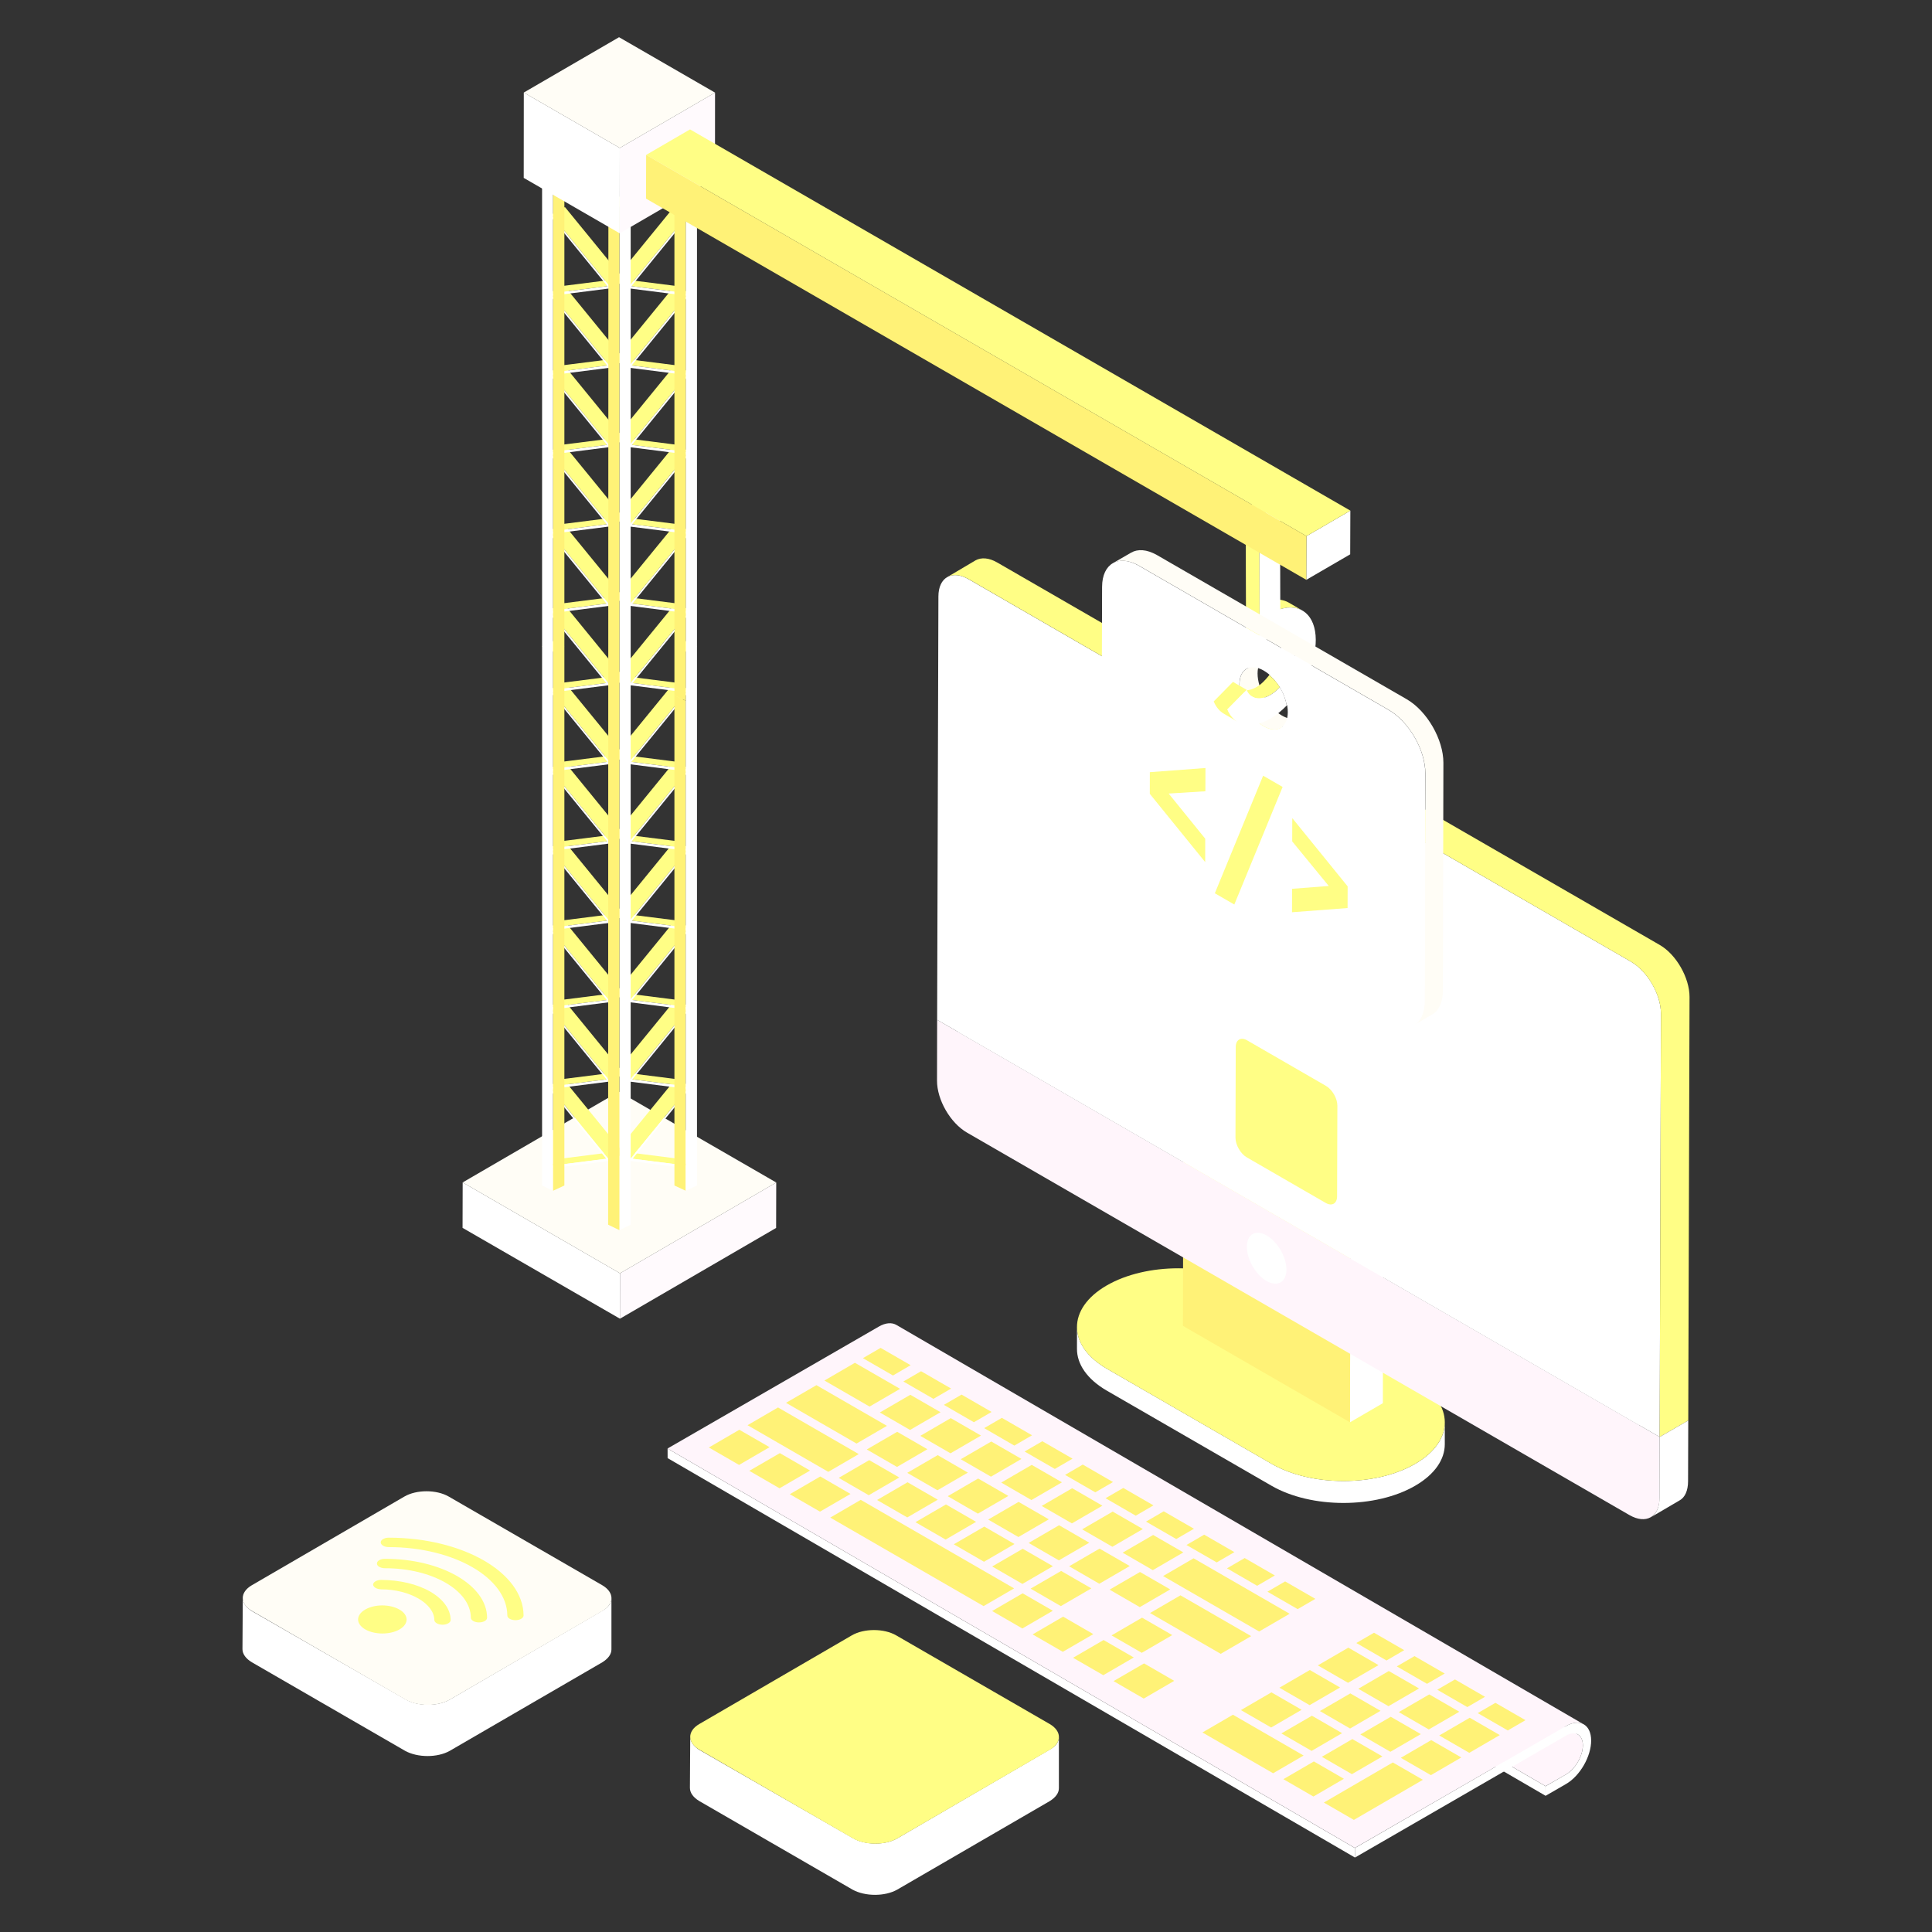 <?xml version="1.0" ?><svg id="Layer_1" style="enable-background:new 0 0 50 50;" version="1.1" viewBox="0 0 50 50" xml:space="preserve" xmlns="http://www.w3.org/2000/svg" xmlns:xlink="http://www.w3.org/1999/xlink"><rect x="0" y="0" width="50" height="50" fill="#333333" stroke="none"/><style type="text/css">
	.st0{fill:#FFF;}
	.st1{fill:#FFF;}
	.st2{fill:#FFFFFF;}
	.st3{fill:#FFF;}
	.st4{fill:#FFF;}
	.st5{fill:#FFFAFD;}
	.st6{fill:#FFFFFE;}
	.st7{fill:#FFF5FB;}
	.st8{enable-background:new    ;}
	.st9{fill:#FFF;}
	.st10{fill:uFFF#);}
	.st11{fill:#FFFE85;}
	.st12{fill:#FFF277;}
	.st13{fill:#FFFDF6;}
	.st14{fill:#FFF;}
	.st15{fill:#FFFC67;}
	.st16{fill:#FFFCFF;}
	.st17{fill:#FFF;}
	.st18{opacity:0.3;}
	.st19{opacity:0.3;fill:#FFF;}
	.st20{opacity:0.2;}
</style><g><g><path class="st9" d="M37.391,36.813v0.566c-0.001,0.389-0.255,0.775-0.765,1.071    c-1.023,0.595-2.691,0.595-3.721,0l-4.257-2.458c-0.519-0.3-0.778-0.692-0.776-1.085V34.339    c0,0.393,0.258,0.786,0.776,1.085l4.259,2.458c1.03,0.595,2.696,0.595,3.721,0    C37.136,37.587,37.391,37.2,37.391,36.813z"/><g><path class="st11" d="M36.615,35.727c1.031,0.595,1.036,1.561,0.012,2.156     c-1.024,0.595-2.691,0.595-3.721,0l-4.258-2.458c-1.031-0.595-1.035-1.56-0.011-2.155     c1.024-0.595,2.69-0.596,3.72-0.001L36.615,35.727z"/></g><g><g><polygon class="st9" points="34.947,32.528 35.797,32.034 35.788,36.315 34.937,36.809     "/></g><g><polygon class="st12" points="34.947,32.528 34.937,36.809 30.614,34.313 30.624,30.032     "/></g></g><g><g><g><g><g><g><path class="st7" d="M42.952,37.189l-0.003,1.575c-0.001,0.496-0.35,0.694-0.781,0.445l-17.142-9.897          c-0.431-0.249-0.777-0.848-0.776-1.344l0.003-1.575L42.952,37.189z"/></g><g><path class="st9" d="M42.209,24.888c0.431,0.249,0.777,0.852,0.776,1.344L42.952,37.189L24.253,26.393          l0.033-10.958c0.001-0.492,0.35-0.694,0.781-0.445L42.209,24.888z"/><g><polygon class="st2" points="42.449,25.642 42.422,36.883 24.788,26.701 24.821,15.467          "/></g></g></g></g></g></g></g></g><g><g><g class="st8"><g><path class="st7" d="M40.964,45.167c0,0.278-0.194,0.613-0.436,0.755l-0.529,0.303L22.211,35.889       l0.529-0.303c0.242-0.139,0.439-0.478,0.436-0.755c0-0.136-0.048-0.232-0.126-0.278       l17.788,10.337C40.916,44.935,40.964,45.032,40.964,45.167z"/></g><g><polygon class="st4" points="40,46.475 22.213,36.138 22.212,35.89 39.999,46.227      "/></g><g><polygon class="st4" points="35.065,48.072 17.278,37.736 17.277,37.489 35.064,47.826      "/></g><g><path class="st7" d="M40.99,44.628c-0.119-0.071-0.284-0.061-0.465,0.045l-5.461,3.151L17.276,37.487       l5.461-3.151c0.181-0.107,0.345-0.116,0.465-0.045L40.99,44.628z"/></g><g><path class="st3" d="M40.525,44.672c0.36-0.208,0.653-0.041,0.654,0.372       c0.001,0.413-0.29,0.917-0.649,1.125l-0.53,0.306l-0.001-0.247l0.53-0.306       c0.241-0.139,0.436-0.477,0.436-0.754c-0.001-0.276-0.197-0.388-0.438-0.249l-5.461,3.154       l-0.001-0.247L40.525,44.672z"/></g></g></g><g><g><polygon class="st12" points="23.567,35.331 23.11,35.598 22.332,35.149 22.79,34.883     "/></g><g><polygon class="st12" points="24.615,35.936 24.157,36.202 23.379,35.753 23.837,35.487     "/></g><g><polygon class="st12" points="25.662,36.541 25.204,36.807 24.427,36.358 24.885,36.092     "/></g><g><polygon class="st12" points="26.709,37.145 26.251,37.412 25.47,36.96 25.928,36.694     "/></g><g><polygon class="st12" points="23.294,35.943 22.504,36.402 21.336,35.728 22.125,35.269     "/></g><g><polygon class="st12" points="24.341,36.548 23.552,37.007 22.77,36.555 23.559,36.097     "/></g><g><polygon class="st12" points="25.388,37.153 24.599,37.611 23.817,37.16 24.606,36.701     "/></g><g><polygon class="st12" points="26.435,37.757 25.646,38.216 24.864,37.765 25.654,37.306     "/></g><g><polygon class="st12" points="27.757,37.75 27.299,38.016 26.517,37.565 26.975,37.299     "/></g><g><polygon class="st12" points="27.483,38.362 26.693,38.821 25.912,38.369 26.701,37.911     "/></g><g><polygon class="st12" points="22.954,36.901 22.167,37.359 20.342,36.305 21.129,35.848     "/></g><g><polygon class="st12" points="24.001,37.506 23.214,37.964 22.432,37.512 23.219,37.055     "/></g><g><polygon class="st12" points="25.048,38.111 24.261,38.568 23.479,38.117 24.267,37.659     "/></g><g><polygon class="st12" points="26.096,38.715 25.308,39.173 24.527,38.721 25.314,38.264     "/></g><g><polygon class="st12" points="22.225,37.632 21.436,38.091 19.346,36.884 20.135,36.425     "/></g><g><polygon class="st12" points="23.273,38.237 22.483,38.696 21.706,38.247 22.495,37.788     "/></g><g><polygon class="st12" points="24.269,38.812 23.48,39.271 22.698,38.82 23.487,38.361     "/></g><g><polygon class="st12" points="25.261,39.385 24.472,39.844 23.692,39.394 24.481,38.935     "/></g><g><polygon class="st12" points="28.804,38.355 28.346,38.621 27.564,38.17 28.022,37.903     "/></g><g><polygon class="st12" points="28.53,38.967 27.741,39.425 26.959,38.974 27.748,38.515     "/></g><g><polygon class="st12" points="27.143,39.32 26.356,39.778 25.574,39.326 26.361,38.869     "/></g><g><polygon class="st12" points="26.255,39.959 25.466,40.418 24.684,39.966 25.473,39.508     "/></g><g><polygon class="st12" points="29.851,38.959 29.393,39.226 28.612,38.774 29.07,38.508     "/></g><g><polygon class="st12" points="30.899,39.564 30.441,39.83 29.659,39.379 30.117,39.113     "/></g><g><polygon class="st12" points="31.946,40.169 31.488,40.435 30.706,39.984 31.164,39.717     "/></g><g><polygon class="st12" points="32.993,40.773 32.535,41.04 31.754,40.588 32.212,40.322     "/></g><g><polygon class="st12" points="34.041,41.378 33.583,41.644 32.801,41.193 33.259,40.927     "/></g><g><polygon class="st12" points="29.577,39.571 28.788,40.03 28.006,39.579 28.796,39.12     "/></g><g><polygon class="st12" points="30.625,40.176 29.835,40.635 29.054,40.183 29.843,39.725     "/></g><g><polygon class="st12" points="33.376,41.764 32.586,42.223 30.101,40.788 30.89,40.329     "/></g><g><polygon class="st12" points="28.19,39.925 27.403,40.382 26.621,39.931 27.409,39.473     "/></g><g><polygon class="st12" points="29.238,40.529 28.45,40.987 27.669,40.535 28.456,40.078     "/></g><g><polygon class="st12" points="30.285,41.134 29.498,41.592 28.716,41.14 29.503,40.683     "/></g><g><polygon class="st12" points="32.38,42.343 31.592,42.801 29.763,41.745 30.55,41.287     "/></g><g><polygon class="st12" points="30.338,42.316 29.549,42.775 28.767,42.324 29.556,41.865     "/></g><g><polygon class="st12" points="36.341,42.706 35.883,42.973 35.102,42.521 35.559,42.255     "/></g><g><polygon class="st12" points="35.676,43.093 34.887,43.551 34.105,43.1 34.895,42.641     "/></g><g><polygon class="st12" points="34.68,43.672 33.893,44.129 33.111,43.678 33.898,43.22     "/></g><g><polygon class="st12" points="33.686,44.249 32.897,44.708 32.115,44.257 32.904,43.798     "/></g><g><polygon class="st12" points="37.389,43.311 36.931,43.577 36.149,43.126 36.607,42.86     "/></g><g><polygon class="st12" points="36.724,43.697 35.934,44.156 35.153,43.705 35.942,43.246     "/></g><g><polygon class="st12" points="35.728,44.276 34.94,44.734 34.159,44.282 34.946,43.825     "/></g><g><polygon class="st12" points="34.733,44.854 33.944,45.313 33.162,44.861 33.952,44.403     "/></g><g><polygon class="st12" points="33.737,45.433 32.948,45.892 31.119,44.836 31.908,44.377     "/></g><g><polygon class="st12" points="38.432,43.913 37.974,44.179 37.196,43.73 37.654,43.464     "/></g><g><polygon class="st12" points="39.479,44.518 39.021,44.784 38.243,44.335 38.701,44.069     "/></g><g><polygon class="st12" points="27.249,40.533 26.46,40.992 25.678,40.54 26.468,40.082     "/></g><g><polygon class="st12" points="28.244,41.107 27.454,41.566 26.672,41.114 27.462,40.656     "/></g><g><polygon class="st12" points="19.916,37.453 19.127,37.912 18.345,37.461 19.134,37.002     "/></g><g><polygon class="st12" points="20.964,38.058 20.174,38.517 19.392,38.065 20.182,37.607     "/></g><g><polygon class="st12" points="22.011,38.663 21.221,39.121 20.44,38.67 21.229,38.211     "/></g><g><polygon class="st12" points="26.245,41.107 25.455,41.566 21.487,39.275 22.276,38.816     "/></g><g><polygon class="st12" points="27.247,41.686 26.458,42.145 25.676,41.693 26.466,41.235     "/></g><g><polygon class="st12" points="28.295,42.291 27.505,42.749 26.724,42.298 27.513,41.839     "/></g><g><polygon class="st12" points="29.342,42.895 28.553,43.354 27.771,42.903 28.56,42.444     "/></g><g><polygon class="st12" points="30.389,43.5 29.6,43.959 28.818,43.507 29.608,43.049     "/></g><g><polygon class="st12" points="37.767,44.3 36.977,44.758 36.2,44.309 36.989,43.851     "/></g><g><polygon class="st12" points="36.771,44.879 35.983,45.336 35.206,44.887 35.993,44.43     "/></g><g><polygon class="st12" points="35.777,45.456 34.987,45.915 34.21,45.466 34.999,45.007     "/></g><g><polygon class="st12" points="34.78,46.035 33.991,46.494 33.214,46.045 34.003,45.586     "/></g><g><polygon class="st12" points="38.814,44.904 38.025,45.363 37.247,44.914 38.037,44.455     "/></g><g><polygon class="st12" points="37.818,45.483 37.031,45.941 36.253,45.492 37.04,45.034     "/></g><g><polygon class="st12" points="36.824,46.061 35.038,47.099 34.261,46.65 36.046,45.612     "/></g></g></g><g><path class="st11" d="M43.725,25.8c0-0.491-0.34-1.095-0.77-1.344l-17.144-9.897    c-0.219-0.128-0.415-0.136-0.559-0.06l-0.74,0.438c0.143-0.083,0.332-0.075,0.559,0.053    l17.136,9.897c0.43,0.249,0.778,0.853,0.778,1.344L42.952,37.189l0.74-0.427L43.725,25.8z"/><path class="st3" d="M42.952,37.189l-0.005,1.573c0,0.249-0.083,0.423-0.226,0.506l0.747-0.438    c0.136-0.075,0.219-0.249,0.219-0.498l0.005-1.57L42.952,37.189z"/></g><g><path class="st4" d="M32.78,31.974c0.283,0.163,0.514,0.558,0.513,0.883    c-0.001,0.325-0.233,0.457-0.516,0.294c-0.283-0.163-0.509-0.561-0.508-0.886    C32.269,31.941,32.497,31.811,32.78,31.974z"/></g><g><g><g><g><g class="st8"><g><polygon class="st5" points="20.089,30.603 20.086,31.779 16.044,34.128 16.046,32.953        "/></g><g><polygon class="st0" points="16.046,32.953 16.044,34.128 11.971,31.777 11.974,30.601        "/></g><g><polygon class="st13" points="20.089,30.603 16.046,32.953 11.974,30.601 16.016,28.252        "/></g></g></g><g><polygon class="st11" points="15.758,19.697 15.818,19.771 16.176,19.574 14.725,17.799 15.69,17.677        15.727,17.656 15.788,17.73 16.144,17.533 14.689,15.75 15.697,15.622 15.734,15.602        15.794,15.676 16.151,15.479 14.695,13.696 15.702,13.568 15.739,13.548 15.8,13.622        16.157,13.425 14.701,11.642 15.709,11.514 15.746,11.493 15.806,11.568 16.163,11.371 14.707,9.587        15.715,9.46 15.752,9.439 15.812,9.513 16.169,9.316 14.714,7.533 15.721,7.406 15.758,7.385        15.818,7.459 16.176,7.262 14.621,5.359 14.264,5.555 15.658,7.262 14.552,7.402 14.196,7.599        14.449,7.567 14.293,7.653 15.652,9.316 14.546,9.456 14.189,9.653 14.443,9.621 14.287,9.707        15.645,11.371 14.54,11.511 14.183,11.707 14.437,11.675 14.281,11.761 15.639,13.425        14.534,13.565 14.177,13.762 14.431,13.729 14.275,13.815 15.633,15.479 14.528,15.619        14.171,15.816 14.425,15.784 14.269,15.869 15.627,17.533 14.557,17.669 14.201,17.865        14.287,17.854 14.264,17.867 15.658,19.574 14.552,19.714 14.196,19.911 14.449,19.879        14.293,19.965 15.652,21.628 14.546,21.768 14.189,21.965 14.443,21.933 14.287,22.019        15.645,23.683 14.54,23.823 14.183,24.019 14.437,23.987 14.281,24.073 15.639,25.737 14.534,25.877        14.177,26.074 14.431,26.041 14.275,26.127 15.633,27.791 14.528,27.931 14.171,28.128        14.425,28.096 14.269,28.181 15.627,29.845 14.557,29.981 14.201,30.177 15.69,29.989 15.727,29.968        15.788,30.042 16.144,29.845 14.689,28.062 15.697,27.934 15.734,27.914 15.794,27.988        16.151,27.791 14.695,26.008 15.702,25.88 15.739,25.86 15.8,25.934 16.157,25.737        14.701,23.954 15.709,23.826 15.746,23.805 15.806,23.88 16.163,23.683 14.707,21.899 15.715,21.772        15.752,21.751 15.812,21.825 16.169,21.628 14.714,19.845 15.721,19.718      "/><polygon class="st11" points="17.891,28.128 17.636,28.096 17.793,28.181 16.434,29.845 17.504,29.981        17.861,30.177 16.371,29.988 16.334,29.968 16.273,30.042 15.916,29.845 17.372,28.062 16.365,27.934        16.328,27.914 16.268,27.988 15.91,27.791 17.367,26.008 16.359,25.88 16.322,25.86        16.262,25.934 15.905,25.737 17.36,23.954 16.352,23.826 16.315,23.806 16.255,23.88        15.898,23.683 17.354,21.899 16.347,21.772 16.31,21.751 16.249,21.825 15.892,21.629        17.348,19.845 16.34,19.717 16.303,19.697 16.243,19.771 15.886,19.574 17.336,17.799        16.371,17.677 16.334,17.656 16.273,17.73 15.916,17.533 17.372,15.75 16.365,15.622 16.328,15.602        16.268,15.676 15.91,15.479 17.367,13.696 16.359,13.568 16.322,13.548 16.262,13.622        15.905,13.425 17.36,11.641 16.352,11.514 16.315,11.493 16.255,11.567 15.898,11.371        17.354,9.587 16.347,9.46 16.31,9.44 16.249,9.513 15.892,9.316 17.348,7.533 16.34,7.406        16.303,7.385 16.243,7.459 15.886,7.262 17.44,5.359 17.797,5.555 16.404,7.262 17.509,7.402        17.865,7.599 17.612,7.566 17.768,7.652 16.409,9.316 17.515,9.456 17.873,9.653 17.618,9.621        17.774,9.707 16.416,11.371 17.521,11.511 17.878,11.707 17.624,11.675 17.78,11.761 16.422,13.425        17.527,13.564 17.884,13.762 17.631,13.73 17.786,13.815 16.428,15.479 17.534,15.619        17.891,15.816 17.636,15.784 17.793,15.869 16.434,17.533 17.504,17.669 17.861,17.865        17.775,17.854 17.797,17.867 16.404,19.574 17.509,19.714 17.865,19.911 17.612,19.879        17.768,19.965 16.409,21.629 17.515,21.768 17.873,21.965 17.618,21.933 17.774,22.019        16.416,23.683 17.521,23.822 17.878,24.02 17.624,23.988 17.78,24.073 16.422,25.737        17.527,25.877 17.884,26.073 17.631,26.041 17.786,26.127 16.428,27.791 17.534,27.931      "/><g><g><g><g class="st8"><g><polygon class="st9" points="15.819,19.771 14.294,19.965 15.812,21.825 14.287,22.019             15.806,23.879 14.281,24.073 15.8,25.933 14.275,26.128 15.794,27.988 14.269,28.181             15.788,30.042 14.227,30.24 14.2,30.178 15.69,29.988 14.17,28.128 15.696,27.934             14.177,26.073 15.703,25.88 14.183,24.02 15.709,23.826 14.189,21.965 15.714,21.772             14.196,19.911 15.721,19.717 14.257,17.924 14.227,17.928 14.2,17.865 15.69,17.677             14.17,15.816 15.696,15.622 14.177,13.762 15.703,13.568 14.183,11.707 15.709,11.514             14.189,9.653 15.714,9.459 14.196,7.599 15.721,7.406 14.238,5.588 14.264,5.555             15.819,7.459 14.294,7.653 15.812,9.513 14.287,9.707 15.806,11.567 14.281,11.761             15.8,13.622 14.275,13.815 15.794,15.675 14.269,15.87 15.788,17.73 14.305,17.918                       "/></g></g></g></g><g><g><g class="st8"><g><polygon class="st9" points="17.891,28.128 16.371,29.988 17.861,30.178 17.834,30.24 16.273,30.042             17.793,28.181 16.267,27.988 17.786,26.128 16.262,25.933 17.78,24.073 16.255,23.879             17.774,22.019 16.249,21.825 17.767,19.965 16.243,19.771 17.757,17.918 16.273,17.73             17.793,15.87 16.267,15.675 17.786,13.815 16.262,13.622 17.78,11.761 16.255,11.567             17.774,9.707 16.249,9.513 17.767,7.653 16.243,7.459 17.797,5.555 17.825,5.588             16.34,7.406 17.866,7.599 16.347,9.459 17.872,9.653 16.353,11.514 17.878,11.707             16.359,13.568 17.884,13.762 16.365,15.622 17.891,15.816 16.371,17.677 17.861,17.865             17.834,17.928 17.805,17.924 16.34,19.717 17.866,19.911 16.347,21.772 17.872,21.965             16.353,23.826 17.878,24.02 16.359,25.88 17.884,26.073 16.365,27.934           "/></g></g></g></g></g><g><g><g><g class="st8"><g><polygon class="st11" points="15.742,17.535 16.031,17.399 16.32,17.535 16.031,17.671           "/></g></g></g><g><g class="st8"><g><polygon class="st11" points="17.456,16.728 17.745,16.592 18.035,16.728 17.746,16.864           "/></g><g><polygon class="st12" points="17.746,18.134 17.746,30.816 17.454,30.681 17.454,17.999           "/></g></g></g><g><g class="st8"><g><polygon class="st11" points="14.605,16.728 14.316,16.592 14.026,16.728 14.315,16.864           "/></g></g></g></g></g><g><g><g class="st8"><g><polygon class="st9" points="16.322,5.223 16.322,31.695 16.03,31.836 16.03,5.358          "/></g><g><polygon class="st11" points="15.742,5.223 16.031,5.087 16.32,5.223 16.031,5.359          "/></g><g><polygon class="st12" points="16.03,5.358 16.03,31.836 15.738,31.695 15.745,5.223          "/></g></g></g><g><g class="st8"><g><polygon class="st9" points="18.038,4.418 18.038,30.681 17.746,30.816 17.746,4.553          "/></g><g><polygon class="st11" points="17.456,4.416 17.745,4.28 18.035,4.416 17.746,4.552          "/></g><g><polygon class="st12" points="17.746,4.553 17.746,18.134 17.454,17.999 17.454,4.418          "/></g></g></g><g><g class="st8"><g><polygon class="st9" points="14.314,4.553 14.314,30.816 14.029,30.681 14.029,4.418          "/></g><g><polygon class="st11" points="14.605,4.416 14.316,4.28 14.026,4.416 14.315,4.552          "/></g><g><polygon class="st12" points="14.606,4.418 14.606,30.681 14.314,30.816 14.314,4.553          "/></g></g></g></g></g></g></g><g><g><g class="st8"><g><polygon class="st5" points="18.505,2.397 18.504,4.605 16.038,6.038 16.04,3.829       "/></g><g><polygon class="st0" points="16.04,3.829 16.038,6.038 13.554,4.604 13.556,2.395       "/></g><g><polygon class="st13" points="18.505,2.397 16.04,3.829 13.556,2.395 16.021,0.963       "/></g></g></g></g></g><g><g><g><g class="st8"><g><path class="st11" d="M32.78,15.559l0.354,0.206c0.221-0.069,0.419-0.053,0.574,0.037l-0.354-0.206        C33.199,15.506,33.001,15.49,32.78,15.559z"/><polygon class="st11" points="32.6,16.652 32.592,13.354 33.127,13.046 32.773,12.84 32.238,13.149         32.247,16.446       "/></g></g></g><g><path class="st13" d="M33.519,16.867c-0.001-0.203-0.073-0.347-0.189-0.414l-0.354-0.206      c0.116,0.068,0.188,0.211,0.189,0.414c0.001,0.269-0.13,0.571-0.317,0.81      c0.103,0.088,0.197,0.191,0.273,0.314C33.355,17.536,33.52,17.175,33.519,16.867z"/></g><g><path class="st9" d="M34.052,16.558c-0.002-0.642-0.394-0.958-0.918-0.794L33.127,13.046l-0.535,0.309      l0.008,3.297l0.268-0.154c0.357-0.206,0.65-0.041,0.651,0.369      c0.001,0.309-0.164,0.67-0.397,0.918c0.093,0.15,0.151,0.312,0.18,0.473      C33.741,17.805,34.054,17.134,34.052,16.558z"/></g></g><g><g class="st8"><g><path class="st13" d="M33.613,18.565l-0.467,0.273c-0.113,0.067-0.274,0.053-0.447-0.047       c-0.347-0.2-0.627-0.687-0.62-1.087c0-0.193,0.067-0.327,0.18-0.394l0.467-0.274       c-0.113,0.067-0.18,0.2-0.18,0.394c0,0.4,0.28,0.887,0.627,1.087       C33.346,18.618,33.5,18.632,33.613,18.565z"/><path class="st13" d="M37.355,19.739l-0.013,5.91c-0.007,0.3-0.107,0.514-0.28,0.607l-0.467,0.274       c0.167-0.093,0.274-0.307,0.274-0.607l0.02-5.91c0-0.6-0.42-1.334-0.947-1.641l-6.47-3.735       c-0.26-0.147-0.5-0.16-0.674-0.06l0.474-0.274c0.173-0.1,0.407-0.087,0.667,0.06       l6.47,3.735C36.935,18.405,37.355,19.139,37.355,19.739z"/></g><g><path class="st0" d="M35.939,18.374c0.528,0.305,0.948,1.038,0.947,1.64l-0.017,5.907       c-0.002,0.607-0.425,0.848-0.953,0.543l-6.469-3.735c-0.52-0.3-0.944-1.03-0.942-1.637       l0.017-5.907c0.002-0.602,0.429-0.845,0.949-0.545L35.939,18.374z M32.7,18.793       c0.349,0.202,0.627,0.034,0.628-0.363c0.001-0.396-0.275-0.874-0.624-1.076       c-0.345-0.199-0.627-0.043-0.628,0.353C32.075,18.104,32.355,18.594,32.7,18.793"/></g><g><g><polygon class="st11" points="31.197,19.876 31.195,20.478 30.245,20.537 31.191,21.705 31.19,22.311         29.757,20.545 29.758,19.984       "/></g><g><polygon class="st11" points="33.444,21.173 34.877,22.939 34.875,23.5 33.437,23.609 33.439,23.002         34.388,22.929 33.442,21.775       "/></g><g><polygon class="st11" points="33.194,20.366 31.944,23.409 31.44,23.118 32.69,20.075       "/></g></g></g></g><path class="st11" d="M32.849,17.471c-0.098,0.126-0.207,0.239-0.33,0.31    c-0.094,0.054-0.185,0.081-0.268,0.085l0.013-0.013l-0.354-0.206l-0.499,0.506    c0.06,0.147,0.152,0.254,0.267,0.321l0.354,0.206c-0.115-0.067-0.207-0.174-0.267-0.321    l0.442-0.448l0.204,0.119c0.12,0.07,0.286,0.058,0.462-0.043    c0.088-0.051,0.173-0.121,0.249-0.202C33.046,17.662,32.952,17.559,32.849,17.471z"/><path class="st9" d="M32.872,17.987c-0.268,0.154-0.513,0.101-0.609-0.134l-0.499,0.506    c0.175,0.427,0.619,0.524,1.11,0.241c0.151-0.087,0.294-0.206,0.427-0.342    c-0.029-0.162-0.087-0.324-0.18-0.473C33.045,17.866,32.961,17.936,32.872,17.987z"/></g><g class="st8"><g><polygon class="st9" points="33.811,13.875 34.947,13.215 34.943,14.346 33.807,15.006    "/></g><g><polygon class="st11" points="16.722,4.009 17.858,3.349 34.947,13.215 33.811,13.875    "/></g><g><polygon class="st12" points="33.811,13.875 33.807,15.006 16.719,5.14 16.722,4.009    "/></g></g><g><g><path class="st4" d="M38.675,30.62c0.164,0.095,0.297,0.324,0.296,0.513l-0.007,2.345     c-0.001,0.189-0.134,0.265-0.298,0.17l-2.04-1.178c-0.164-0.095-0.292-0.322-0.292-0.511     l0.007-2.345c0.001-0.189,0.13-0.267,0.294-0.172L38.675,30.62z"/></g><g><path class="st11" d="M34.315,28.102c0.164,0.095,0.297,0.325,0.296,0.513l-0.007,2.345     c-0.001,0.189-0.134,0.265-0.298,0.17l-2.04-1.178c-0.16-0.092-0.292-0.322-0.292-0.511     l0.007-2.345c0.001-0.189,0.134-0.265,0.294-0.172L34.315,28.102z"/></g><g><path class="st1" d="M29.955,25.585c0.164,0.095,0.297,0.325,0.296,0.513l-0.007,2.345     c-0.001,0.189-0.134,0.265-0.298,0.17l-2.04-1.178c-0.164-0.095-0.292-0.322-0.292-0.511     l0.007-2.345c0.001-0.189,0.13-0.267,0.294-0.172L29.955,25.585z"/></g></g><g><g><g class="st8"><g><path class="st0" d="M15.824,41.362v1.325c0,0.122-0.081,0.236-0.236,0.333l-3.949,2.292       c-0.317,0.179-0.829,0.179-1.154,0l-3.966-2.292c-0.163-0.098-0.244-0.219-0.244-0.341l0.008-1.325       c0,0.122,0.081,0.244,0.236,0.341l3.974,2.283c0.317,0.187,0.837,0.187,1.146,0.008l3.949-2.3       C15.75,41.597,15.824,41.484,15.824,41.362z"/></g><g><path class="st13" d="M15.582,41.023c0.322,0.186,0.323,0.485,0.009,0.668l-3.948,2.295       c-0.314,0.183-0.832,0.183-1.153-0.003l-3.969-2.292c-0.316-0.183-0.318-0.482-0.004-0.665       l3.948-2.295c0.314-0.183,0.832-0.183,1.148,0L15.582,41.023z"/></g></g></g><g><g class="st8"><g><path class="st11" d="M12.522,40.385c0.632,0.365,1.025,0.868,1.028,1.424       c-0,0.066-0.095,0.121-0.208,0.121c-0.06,0-0.113-0.014-0.152-0.036       c-0.038-0.022-0.062-0.053-0.06-0.086c-0.004-0.487-0.35-0.929-0.905-1.249       c-0.555-0.32-1.319-0.519-2.16-0.52c-0.06,0-0.11-0.012-0.149-0.035       C9.877,39.981,9.854,39.95,9.853,39.916c-0-0.066,0.094-0.121,0.208-0.121       C11.02,39.795,11.89,40.021,12.522,40.385z"/></g><g><path class="st11" d="M11.829,40.788c0.478,0.276,0.775,0.657,0.777,1.078       c0,0.068-0.092,0.122-0.211,0.122c-0.057-0-0.109-0.014-0.147-0.036       c-0.038-0.022-0.062-0.052-0.062-0.085c-0.002-0.354-0.252-0.674-0.654-0.906       c-0.402-0.232-0.956-0.376-1.565-0.375c-0.06,0-0.113-0.014-0.152-0.036       c-0.039-0.023-0.06-0.052-0.06-0.086C9.755,40.395,9.847,40.341,9.966,40.342       C10.692,40.342,11.351,40.512,11.829,40.788z"/></g><g><path class="st11" d="M11.135,41.191c0.34,0.197,0.526,0.459,0.528,0.735       c0,0.066-0.094,0.121-0.211,0.122c-0.058-0.001-0.11-0.015-0.148-0.037       c-0.038-0.022-0.062-0.052-0.064-0.086c-0.001-0.212-0.162-0.41-0.413-0.556       c-0.252-0.145-0.594-0.237-0.96-0.237c-0.057-0.002-0.11-0.015-0.146-0.036       c-0.039-0.022-0.063-0.054-0.066-0.086c0.003-0.067,0.098-0.122,0.211-0.122       C10.344,40.89,10.794,40.995,11.135,41.191z"/></g></g><g class="st8"><g><path class="st11" d="M10.337,41.655c0.245,0.141,0.249,0.371,0.003,0.514       c-0.243,0.141-0.642,0.141-0.887,0c-0.248-0.143-0.246-0.372-0.002-0.514       C9.696,41.513,10.089,41.512,10.337,41.655z"/></g></g></g></g><g><g><g class="st8"><g><path class="st9" d="M27.404,44.954v1.325c0,0.122-0.081,0.236-0.236,0.333l-3.949,2.292       c-0.317,0.179-0.829,0.179-1.154,0l-3.966-2.292c-0.163-0.098-0.244-0.219-0.244-0.341l0.008-1.325       c0,0.122,0.081,0.244,0.236,0.341l3.974,2.283c0.317,0.187,0.837,0.187,1.146,0.008l3.949-2.3       C27.331,45.19,27.404,45.076,27.404,44.954z"/></g><g><path class="st11" d="M27.162,44.615c0.322,0.186,0.323,0.485,0.009,0.668l-3.948,2.295       c-0.314,0.183-0.832,0.183-1.153-0.003l-3.969-2.292c-0.316-0.183-0.318-0.482-0.004-0.665       l3.948-2.295c0.314-0.183,0.832-0.183,1.148,0L27.162,44.615z"/></g></g></g></g></g></svg>